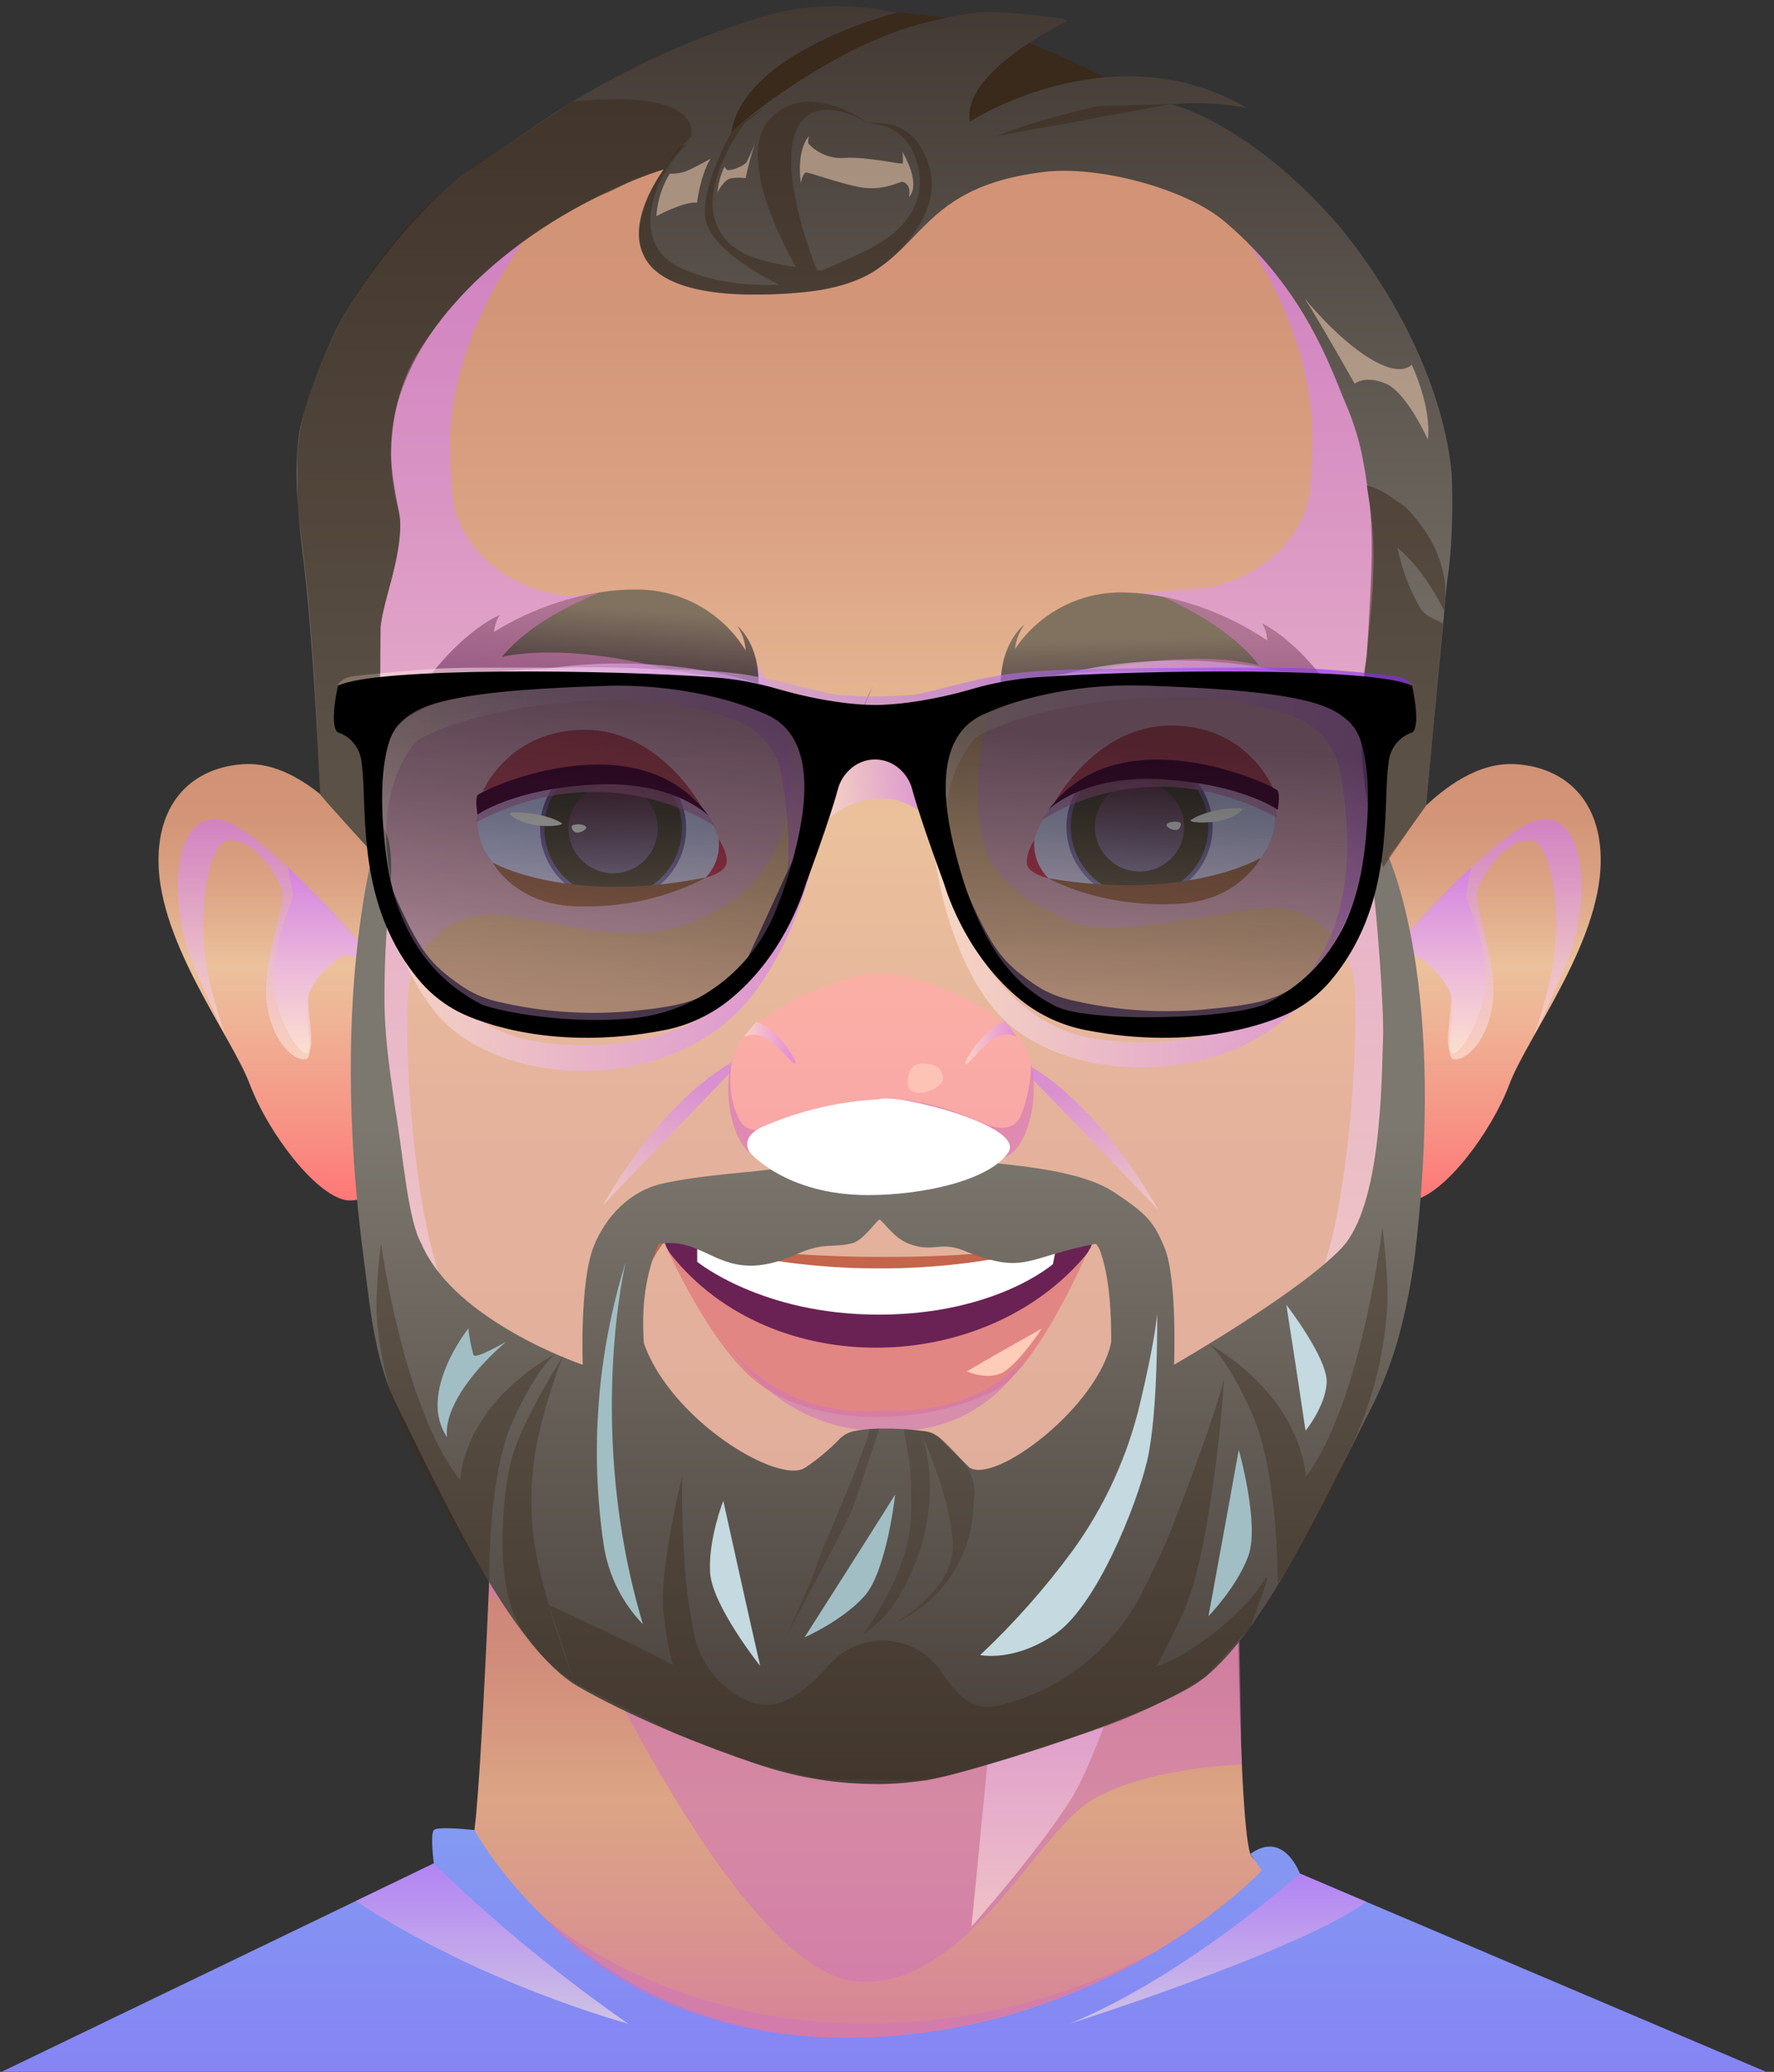 <svg width="197" height="230" viewBox="0 0 197 230" fill="none" xmlns="http://www.w3.org/2000/svg">
<rect x="0" y="0" width="197" height="230" fill="#333333" stroke="none"/>
<path d="M42.226 95.785C42.226 95.785 35.194 84.277 27 84.835C21.446 85.207 17.51 88.949 17.601 95.728C17.724 104.796 25.76 115.098 27.75 120.389C29.741 125.681 34.94 132.562 38.386 133.227C41.831 133.892 46.319 127.372 46.319 127.372C46.319 127.372 44.103 104.007 42.226 95.785Z" fill="url(#paint0_linear_1112_3080)"/>
<path style="mix-blend-mode:multiply" opacity="0.6" d="M42.226 107.558C42.226 107.558 28.794 90.95 23.899 90.95C19.005 90.95 19.01 100.395 20.984 105.788C22.348 109.519 25.016 114.912 25.016 114.912C25.016 114.912 22.901 109.119 22.653 104.768C22.264 98.101 23.747 93.255 25.433 93.266C28.529 93.266 30.965 97.515 31.354 99.02C31.743 100.524 28.907 107.101 29.662 111.688C30.418 116.276 33.164 118.023 34.083 117.521C35.002 117.019 33.581 111.852 34.416 110.02C35.25 108.189 37.669 105.512 39.085 106.075C40.5 106.639 42.226 107.558 42.226 107.558Z" fill="url(#paint1_linear_1112_3080)"/>
<path style="mix-blend-mode:multiply" opacity="0.6" d="M42.226 107.557C42.226 107.557 38.91 105.574 37.901 106.205C36.891 106.836 34.331 109.141 34.224 110.589C34.117 112.038 35.036 116.157 34.224 116.873C33.412 117.589 30.485 112.928 30.356 108.842C30.226 104.757 32.527 100.006 32.527 99.454C32.527 98.901 31.963 96.264 31.963 96.264C31.963 96.264 39.829 103.658 42.226 107.557Z" fill="url(#paint2_linear_1112_3080)"/>
<path d="M54.97 159.517C54.97 159.517 53.492 200.419 52.494 204.308C51.496 208.196 0.227 229.977 0.227 229.977H196.055C196.055 229.977 140.343 210.309 138.843 205.807C137.343 201.304 137.281 162.571 137.281 162.571L54.97 159.517Z" fill="url(#paint3_linear_1112_3080)"/>
<path d="M52.686 203.164C52.686 203.164 48.598 202.69 48.175 203.164C47.752 203.637 48.175 206.86 48.175 206.86L0.244 229.966H196.055L144.346 207.987C144.346 207.987 142.564 203.096 138.843 205.818L140.117 207.655C140.117 207.655 122.772 226.213 93.878 226.213C64.984 226.213 52.686 203.164 52.686 203.164Z" fill="url(#paint4_linear_1112_3080)"/>
<g style="mix-blend-mode:multiply" opacity="0.6">
<path d="M54.293 177.116C54.293 177.116 63.947 179.827 66.281 183.997C68.616 188.168 83.626 219.501 95.474 220.008C107.321 220.515 114.99 203.84 120.996 200.002C127.001 196.164 137.879 195.888 137.879 195.888L137.258 161.574L54.981 160.21L54.293 177.116Z" fill="#D177B8"/>
</g>
<path style="mix-blend-mode:multiply" opacity="0.6" d="M110.936 182.639L107.885 213.877C107.885 213.877 115.216 205.643 118.994 199.641C122.772 193.64 129.753 170.134 129.753 170.134L110.936 182.639Z" fill="url(#paint5_linear_1112_3080)"/>
<path style="mix-blend-mode:multiply" opacity="0.6" d="M144.346 207.976C144.346 207.976 131.766 219.309 118.819 224.646C118.819 224.646 144.527 216.475 151.722 211.121L144.346 207.976Z" fill="url(#paint6_linear_1112_3080)"/>
<path style="mix-blend-mode:multiply" opacity="0.6" d="M48.158 206.861C54.86 213.365 62.081 219.313 69.749 224.646C69.749 224.646 53.475 220.301 39.525 211.025L48.158 206.861Z" fill="url(#paint7_linear_1112_3080)"/>
<g style="mix-blend-mode:multiply" opacity="0.6">
<path d="M60.236 212.665C60.236 212.665 73.352 224.646 96.088 224.646C118.825 224.646 132.584 213.877 132.584 213.877C132.584 213.877 116.936 226.202 93.861 226.202C70.787 226.202 60.236 212.665 60.236 212.665Z" fill="#D177B8"/>
</g>
<path d="M153.132 95.785C153.132 95.785 160.164 84.277 168.357 84.835C173.911 85.207 177.847 88.949 177.757 95.728C177.633 104.796 169.597 115.098 167.607 120.389C165.616 125.681 160.423 132.562 156.972 133.227C153.521 133.892 149.038 127.372 149.038 127.372C149.038 127.372 151.282 104.007 153.132 95.785Z" fill="url(#paint8_linear_1112_3080)"/>
<path style="mix-blend-mode:multiply" opacity="0.6" d="M153.132 107.558C153.132 107.558 166.586 90.95 171.481 90.95C176.375 90.95 176.37 100.395 174.396 105.788C173.032 109.519 170.364 114.912 170.364 114.912C170.364 114.912 172.479 109.119 172.733 104.768C173.122 98.101 171.639 93.255 169.953 93.266C166.857 93.266 164.415 97.515 164.026 99.02C163.637 100.524 166.474 107.101 165.718 111.688C164.962 116.276 162.216 118.023 161.297 117.521C160.378 117.019 161.799 111.852 160.964 110.02C160.13 108.189 157.711 105.512 156.295 106.075C154.88 106.639 153.132 107.558 153.132 107.558Z" fill="url(#paint9_linear_1112_3080)"/>
<path style="mix-blend-mode:multiply" opacity="0.6" d="M153.132 107.557C153.132 107.557 156.448 105.574 157.457 106.205C158.466 106.836 161.026 109.141 161.133 110.589C161.241 112.038 160.321 116.157 161.133 116.873C161.945 117.589 164.872 112.928 165.002 108.842C165.131 104.757 162.831 100.006 162.831 99.454C162.831 98.901 163.366 96.264 163.366 96.264C163.366 96.264 155.568 103.658 153.132 107.557Z" fill="url(#paint10_linear_1112_3080)"/>
<path d="M154.175 97.03C158.748 112.348 154.902 118.366 153.611 128.448C152.32 138.53 149.715 146.544 148.119 150.342C147.216 152.286 146.003 154.069 144.527 155.623C139.982 160.734 132.758 166.11 127.864 171.154C126.134 172.92 124.268 174.546 122.281 176.017H122.253C119.653 177.998 116.829 179.666 113.84 180.988C109.176 182.904 97.075 182.904 97.075 182.904C97.075 182.904 84.98 182.904 80.317 180.988C75.065 178.626 70.308 175.291 66.298 171.16C60.518 165.203 52.517 158.716 48.485 152.822C47.887 151.96 46.793 148.843 46.432 148.009C45 144.594 43.472 138.006 42.079 129.232C41.752 127.199 41.376 125.172 40.951 123.151C38.182 109.879 39.823 104.897 42 95.402C43.128 66.26 35.515 48.103 38.402 40.315C41.29 32.526 77.931 11.923 97.047 11.923C110.473 11.923 131.8 19.221 144.047 28.052C149.247 31.805 153.549 38.044 154.412 40.36C157.321 48.142 151.299 87.394 154.175 97.03Z" fill="url(#paint11_linear_1112_3080)"/>
<path style="mix-blend-mode:multiply" opacity="0.6" d="M147.623 138.542C145.367 146.995 139.982 157.319 136.136 162.244C132.928 166.353 124.176 175.544 123.415 176.249C125.386 174.778 127.235 173.151 128.946 171.385C134.642 164.476 147.217 153.864 147.651 151.182C149.664 147.44 152.495 137.888 153.854 127.44C155.111 117.262 158.365 113.757 154.587 98.417C151.361 89.231 157.085 51.045 154.214 43.257C153.363 40.94 142.164 28.193 137.004 24.445C147.155 38.996 145.818 49.067 145.531 53.62C145.531 53.665 145.531 53.71 145.531 53.761C145.226 60.332 138.363 65.46 131.777 65.393L123.573 66.03L112.233 72.06C112.233 72.06 108.111 80.473 108.607 89.704C108.911 95.34 110.834 98.952 119.231 102.407C123.556 104.182 134.388 101.398 140.095 100.846C142.272 100.599 144.467 101.123 146.297 102.328C147.516 103.168 148.524 104.278 149.244 105.571C149.964 106.864 150.376 108.306 150.448 109.784C150.758 114.872 150.098 129.288 147.623 138.542Z" fill="url(#paint12_linear_1112_3080)"/>
<path style="mix-blend-mode:multiply" opacity="0.6" d="M48.107 139.268C50.363 147.722 55.748 158.046 59.588 162.966C62.796 167.074 71.554 176.271 72.309 176.975C70.337 175.504 68.487 173.876 66.778 172.106C61.082 165.203 48.733 154.557 48.079 151.903C46.066 148.161 43.269 138.136 41.876 128.166C40.523 118.282 37.365 114.483 41.143 99.144C44.267 89.265 38.639 51.766 41.51 43.978C42.367 41.667 53.458 29.737 58.618 25.989C48.468 40.546 49.906 49.788 50.193 54.347C50.193 54.392 50.193 54.437 50.193 54.482C50.492 61.059 57.361 66.187 63.947 66.114L70.815 66.041L83.491 72.803C86.613 77.216 88.127 82.564 87.782 87.957C87.478 93.593 84.354 99.989 75.698 102.756C68.802 104.965 61.336 102.142 55.646 101.584C53.469 101.338 51.274 101.862 49.443 103.066C48.227 103.908 47.22 105.018 46.5 106.311C45.78 107.604 45.367 109.044 45.293 110.522C44.972 115.594 45.609 130.015 48.107 139.268Z" fill="url(#paint13_linear_1112_3080)"/>
<g style="mix-blend-mode:multiply" opacity="0.6">
<path d="M145.085 154.98C139.61 159.928 133.311 166.849 128.416 171.887C126.69 173.656 124.825 175.284 122.84 176.756C120.231 178.732 117.4 180.397 114.404 181.715C109.735 183.631 97.639 183.631 97.639 183.631C97.639 183.631 85.544 183.631 80.88 181.715C75.627 179.355 70.871 176.02 66.862 171.887C61.082 165.93 52.432 158.519 48.428 152.613C52.493 157.197 56.874 161.49 61.539 165.462C68.447 171.222 79.956 182.188 97.639 182.188C115.323 182.188 128.574 169.08 131.332 167.074C134.089 165.068 144.724 155.262 145.085 154.98Z" fill="#D177B8"/>
</g>
<path d="M114.517 95.666C114.517 97.977 123.195 99.837 130.644 99.251C137.85 98.687 141.815 95.018 141.561 90.268C141.307 85.517 136.283 82.519 128.439 83.567C119.857 84.694 114.5 90.194 114.517 95.666Z" fill="url(#paint14_linear_1112_3080)"/>
<path d="M114.86 93.238C114.791 94.02 114.897 94.808 115.169 95.544C115.441 96.281 115.873 96.948 116.434 97.498C116.434 97.498 114.178 97.019 114.037 95.881C113.896 94.743 114.86 93.238 114.86 93.238Z" fill="#DD4C6A"/>
<path d="M126.544 99.904C131.026 99.904 134.659 96.274 134.659 91.795C134.659 87.316 131.026 83.686 126.544 83.686C122.063 83.686 118.43 87.316 118.43 91.795C118.43 96.274 122.063 99.904 126.544 99.904Z" fill="url(#paint15_linear_1112_3080)"/>
<path d="M126.544 99.425C130.761 99.425 134.179 96.009 134.179 91.795C134.179 87.581 130.761 84.165 126.544 84.165C122.328 84.165 118.909 87.581 118.909 91.795C118.909 96.009 122.328 99.425 126.544 99.425Z" fill="url(#paint16_linear_1112_3080)"/>
<path style="mix-blend-mode:multiply" d="M126.544 96.749C129.282 96.749 131.501 94.531 131.501 91.795C131.501 89.059 129.282 86.841 126.544 86.841C123.807 86.841 121.588 89.059 121.588 91.795C121.588 94.531 123.807 96.749 126.544 96.749Z" fill="url(#paint17_linear_1112_3080)"/>
<path d="M132.285 90.995C131.783 91.316 134.055 91.491 135.77 91.04C137.309 90.628 138.07 89.913 137.929 89.755C137.788 89.597 134.275 89.727 132.285 90.995Z" fill="white"/>
<path d="M130.982 91.282C130.345 91.085 129.578 91.316 129.539 91.581C129.499 91.846 130.283 92.218 130.666 92.144C131.05 92.071 131.321 91.395 130.982 91.282Z" fill="white"/>
<g style="mix-blend-mode:multiply" opacity="0.6">
<path d="M115.718 91.046C115.718 91.046 127.131 82.885 141.792 90.752L141.679 89.924C141.679 89.924 141.318 86.295 130.542 84.987C119.766 83.68 115.718 91.046 115.718 91.046Z" fill="#D177B8"/>
</g>
<path d="M116.434 97.498C116.434 97.498 122.338 100.919 131.157 100.316C137.687 99.854 139.982 95.244 139.982 95.244C139.982 95.244 131.845 100.124 116.434 97.498Z" fill="#B47C62"/>
<path d="M117.077 89.129C117.077 89.129 121.65 80.479 130.142 80.541C138.634 80.603 141.375 87.512 141.375 87.512C141.375 87.512 126.668 81.369 117.077 89.129Z" fill="#C6546F"/>
<path d="M116.434 89.901C116.434 89.901 120.217 85.957 129.127 86.52C138.036 87.084 141.888 89.901 141.888 89.901C141.888 89.901 142.187 88.284 141.888 87.777C141.589 87.27 124.441 79.059 116.434 89.901Z" fill="#5B164A"/>
<path d="M80.209 95.537C80.266 97.842 71.644 99.938 64.184 99.549C56.966 99.177 52.906 95.605 53.03 90.859C53.154 86.114 58.105 82.97 65.966 83.798C74.576 84.694 80.08 90.065 80.209 95.537Z" fill="url(#paint18_linear_1112_3080)"/>
<path d="M79.803 93.147C79.893 93.927 79.808 94.716 79.556 95.459C79.303 96.201 78.889 96.878 78.343 97.442C78.343 97.442 80.57 96.906 80.694 95.751C80.818 94.596 79.803 93.147 79.803 93.147Z" fill="#DD4C6A"/>
<path d="M68.086 100.096C72.567 100.096 76.2 96.465 76.2 91.987C76.2 87.508 72.567 83.877 68.086 83.877C63.604 83.877 59.971 87.508 59.971 91.987C59.971 96.465 63.604 100.096 68.086 100.096Z" fill="url(#paint19_linear_1112_3080)"/>
<path d="M68.086 99.617C72.302 99.617 75.721 96.201 75.721 91.987C75.721 87.772 72.302 84.356 68.086 84.356C63.869 84.356 60.451 87.772 60.451 91.987C60.451 96.201 63.869 99.617 68.086 99.617Z" fill="url(#paint20_linear_1112_3080)"/>
<path style="mix-blend-mode:multiply" d="M68.086 96.94C70.823 96.94 73.042 94.722 73.042 91.987C73.042 89.251 70.823 87.033 68.086 87.033C65.348 87.033 63.129 89.251 63.129 91.987C63.129 94.722 65.348 96.94 68.086 96.94Z" fill="url(#paint21_linear_1112_3080)"/>
<path d="M62.323 91.338C62.836 91.648 60.569 91.902 58.843 91.474C57.293 91.108 56.509 90.392 56.644 90.251C56.78 90.11 60.298 90.121 62.323 91.338Z" fill="white"/>
<path d="M63.654 91.592C64.285 91.378 65.052 91.592 65.097 91.851C65.142 92.111 64.37 92.511 63.969 92.415C63.569 92.319 63.281 91.71 63.654 91.592Z" fill="white"/>
<g style="mix-blend-mode:multiply" opacity="0.6">
<path d="M79.442 91.772C79.442 91.772 67.894 83.426 52.895 91.282L53.019 90.442C53.019 90.442 53.413 86.774 64.403 85.534C75.394 84.294 79.442 91.772 79.442 91.772Z" fill="#D177B8"/>
</g>
<path d="M78.343 97.414C78.343 97.414 72.529 100.998 63.682 100.603C57.141 100.316 54.727 95.768 54.727 95.768C54.727 95.768 63.005 100.474 78.343 97.414Z" fill="#B47C62"/>
<path d="M78.021 89.766C78.021 89.766 73.51 81.059 64.996 81.02C56.481 80.981 53.616 87.844 53.616 87.844C53.616 87.844 68.48 81.876 78.021 89.766Z" fill="#C6546F"/>
<path d="M78.738 90.612C78.738 90.612 74.948 86.61 65.943 87.095C56.938 87.58 53.024 90.442 53.024 90.442C53.024 90.442 52.736 88.797 53.024 88.29C53.312 87.782 70.73 79.56 78.738 90.612Z" fill="#5B164A"/>
<path d="M111.167 128.583C107.784 129.147 107.192 127.71 104.276 127.71C101.361 127.71 100.397 129.649 97.825 129.649C95.254 129.649 94.284 127.71 91.374 127.71C88.465 127.71 87.878 129.164 84.489 128.583C81.433 128.059 80.029 121.426 81.394 117.273C81.394 117.273 81.394 117.273 81.394 117.245C81.539 116.805 81.728 116.38 81.957 115.977C84.213 112.1 93.308 108.025 97.82 108.025C102.331 108.025 111.449 112.1 113.682 115.977C114.046 116.628 114.312 117.328 114.471 118.056C115.447 122.21 114.032 128.088 111.167 128.583Z" fill="url(#paint22_linear_1112_3080)"/>
<g style="mix-blend-mode:multiply" opacity="0.6">
<path d="M111.167 128.583C107.784 129.147 107.192 127.71 104.276 127.71C101.361 127.71 100.397 129.648 97.825 129.648C95.254 129.648 94.284 127.71 91.374 127.71C88.465 127.71 87.878 129.164 84.489 128.583C81.433 128.059 80.029 121.426 81.394 117.273C81.292 117.667 80.429 121.471 82.239 124.498C82.894 125.591 84.269 125.625 85.459 125.157C88.126 124.12 92.79 122.007 98.818 122.069C103.893 122.119 107.964 124.244 109.943 124.96C111.28 125.439 112.763 125.23 113.327 123.917C114.094 122.058 114.492 120.067 114.5 118.056C115.447 122.21 114.032 128.087 111.167 128.583Z" fill="#D077B7"/>
</g>
<path d="M110.423 128.206C112.114 128.166 108.951 121.612 103.526 126.735C103.526 126.735 108.573 128.431 110.423 128.206Z" fill="url(#paint23_linear_1112_3080)"/>
<path d="M85.341 127.868C83.677 127.676 88.42 121.81 92.344 127.028C92.344 127.028 86.593 128.014 85.341 127.868Z" fill="url(#paint24_linear_1112_3080)"/>
<path style="mix-blend-mode:multiply" opacity="0.6" d="M82.578 115.154C84.873 113.971 86.79 116.873 88.014 117.921C89.237 118.969 86.773 114.371 83.982 113.413L82.578 115.154Z" fill="url(#paint25_linear_1112_3080)"/>
<path style="mix-blend-mode:multiply" opacity="0.6" d="M112.949 115.126C110.654 113.903 108.742 116.907 107.513 117.994C106.284 119.082 108.827 114.32 111.618 113.345L112.949 115.126Z" fill="url(#paint26_linear_1112_3080)"/>
<path opacity="0.7" d="M101.073 118.834C100.831 119.364 100.34 121.117 101.727 121.308C102.281 121.359 102.839 121.274 103.351 121.058C103.863 120.843 104.315 120.505 104.665 120.074C104.717 119.88 104.73 119.677 104.703 119.478C104.676 119.279 104.609 119.087 104.508 118.913C104.406 118.74 104.271 118.588 104.11 118.467C103.949 118.346 103.766 118.258 103.571 118.209C102.562 118.011 101.502 117.91 101.073 118.834Z" fill="#FFCDBD"/>
<path d="M83.801 4.236C90.186 1.588 97.18 0.763 104.006 1.852C115.582 3.633 128.061 11.737 128.061 11.737L93.873 25.567L75.901 15.378L83.801 4.236Z" fill="#3A2A1B"/>
<path d="M61.398 12.645C68.531 8.034 76.268 4.431 84.388 1.937C89.296 0.446 94.51 0.273 99.506 1.435C99.506 1.435 82.657 5.645 81.207 14.701C81.422 14.239 92.559 4.867 103.041 2.45C108.596 1.171 108.911 0.973 117.759 2.016C118.029 2.086 118.288 2.196 118.526 2.343C118.526 2.343 106.684 7.944 107.71 13.512C108.207 13.107 123.871 3.459 138.442 11.968C135.654 11.453 132.808 11.32 129.984 11.574C129.984 11.574 135.003 12.543 142.452 18.827C144.962 20.974 147.276 23.34 149.365 25.899C155.444 33.513 160.327 43.369 161.207 52.544C161.207 52.544 161.551 59.199 160.705 64.485L158.348 89.468L153.605 95.965C151.614 89.98 150.847 83.656 151.35 77.368C151.451 74.781 152.404 67.512 152.478 64.063C152.63 61.047 152.458 58.025 151.965 55.046C151.502 51.411 151.034 48.469 149.354 44.603C147.871 41.177 145.012 32.177 135.944 24.552C131.602 20.906 121.926 18.353 115.949 19.086C99.37 21.081 103.476 31.18 89.113 32.453C61.274 34.91 73.719 18.798 73.719 18.798C73.719 18.798 55.505 24.124 46.28 39.374C43.393 44.136 42.711 51.09 44.211 56.382C45.293 60.191 42.412 66.875 42.254 69.76C42.254 83.657 42.006 95.396 42.006 95.396C42.006 95.396 35.594 88.385 35.577 88.16C35.414 86.075 35.013 74.905 34.038 65.246C33.474 59.611 32.442 53.902 33.181 48.289C33.446 46.294 35.487 40.078 37.754 35.778C40.399 30.768 47.661 21.656 52.488 18.68L61.398 12.645Z" fill="url(#paint27_linear_1112_3080)"/>
<path d="M111.128 76.399C111.128 76.399 113.868 75.091 120.573 74.646C122.563 74.511 124.898 74.46 127.616 74.534C134.445 74.679 141.248 75.433 147.944 76.788C147.871 76.579 144.437 71.434 140.168 69.219C140.522 69.79 140.717 70.446 140.732 71.118C137.216 68.746 133.267 67.088 129.11 66.238C127.82 65.98 126.511 65.828 125.197 65.782C122.75 65.658 120.314 66.17 118.125 67.27C115.937 68.369 114.072 70.018 112.712 72.054C112.815 71.079 113.173 70.148 113.75 69.355C113.75 69.355 111.02 71.287 111.128 76.399Z" fill="url(#paint28_linear_1112_3080)"/>
<g style="mix-blend-mode:multiply" opacity="0.6">
<path d="M120.607 74.646C122.597 74.511 124.932 74.46 127.65 74.534C134.479 74.679 141.282 75.433 147.978 76.788C147.905 76.579 144.47 71.434 140.202 69.219C140.556 69.79 140.751 70.446 140.766 71.118C137.249 68.746 133.301 67.088 129.144 66.238C131.529 67.365 136.723 69.862 139.801 73.846C139.779 73.868 133.272 71.795 120.607 74.646Z" fill="#CF77B6"/>
</g>
<path d="M118.791 135.008C118.791 135.008 121.853 137.741 122.738 139.77C122.738 139.77 123.234 136.225 120.764 134.535L118.791 135.008Z" fill="#C4654C"/>
<path d="M76.493 135.008C76.493 135.008 73.431 137.741 72.546 139.77C72.546 139.77 72.055 136.225 74.52 134.535L76.493 135.008Z" fill="#C4654C"/>
<path d="M75.388 137.352C75.388 137.352 82.093 139.533 98.395 139.533C114.697 139.533 120.263 137.104 120.263 137.104C120.263 137.104 112.492 140.796 97.566 140.796C82.64 140.796 75.388 137.352 75.388 137.352Z" fill="#C4654C"/>
<path d="M84.213 76.59C84.213 76.59 81.529 75.176 74.847 74.466C72.862 74.252 70.527 74.105 67.809 74.077C60.979 73.958 54.151 74.449 47.408 75.542C47.492 75.339 51.13 70.329 55.477 68.289C55.108 68.849 54.894 69.496 54.857 70.166C58.465 67.934 62.477 66.433 66.665 65.748C67.97 65.541 69.29 65.439 70.612 65.443C73.055 65.423 75.462 66.035 77.599 67.22C79.735 68.405 81.528 70.123 82.803 72.206C82.736 71.23 82.415 70.288 81.873 69.473C81.873 69.473 84.517 71.49 84.213 76.59Z" fill="url(#paint29_linear_1112_3080)"/>
<g style="mix-blend-mode:multiply" opacity="0.6">
<path d="M74.841 74.466C72.856 74.252 70.522 74.105 67.804 74.077C60.973 73.958 54.146 74.449 47.402 75.542C47.487 75.339 51.124 70.329 55.471 68.289C55.102 68.849 54.888 69.497 54.851 70.166C58.46 67.934 62.471 66.433 66.659 65.748C64.229 66.757 58.945 69.067 55.708 72.933C55.708 72.933 62.272 71.113 74.841 74.466Z" fill="#CF77B6"/>
</g>
<path d="M74.052 138.542C74.052 138.542 78.179 147.958 83.113 152.63C89.361 158.519 102.111 158.519 110.372 154.422C115.12 152.072 120.64 139.252 120.64 139.252L97.566 148.06L74.052 138.542Z" fill="#E28684"/>
<g style="mix-blend-mode:multiply" opacity="0.6">
<path d="M80.57 148.939C80.57 148.939 86.209 158.846 97.69 158.846C109.661 159.652 114.077 150.393 114.077 150.393C114.077 150.393 109.808 157.02 98.175 156.592C85.865 157.589 80.57 148.939 80.57 148.939Z" fill="#D177B8"/>
</g>
<path d="M120.64 136.93C120.64 136.93 113.603 140.807 97.566 140.807C81.523 140.807 74.492 136.93 74.492 136.93C72.907 137.189 74.492 139.252 74.492 139.252C85.73 153.385 109.453 152.737 120.64 139.252C120.64 139.252 122.219 137.189 120.64 136.93Z" fill="#6A2254"/>
<path d="M77.424 138.113V140.074C77.424 140.074 84.585 145.941 97.566 145.941C110.547 145.941 116.924 140.333 116.924 140.333L117.347 138.231C110.9 139.978 104.246 140.844 97.566 140.807C90.761 140.822 83.985 139.915 77.424 138.113Z" fill="white"/>
<path d="M107.637 162.898L104.553 159.827C104.021 159.298 103.329 158.961 102.585 158.869C100.837 158.649 97.47 158.356 94.842 158.869C94.229 158.998 93.666 159.304 93.224 159.748C92.075 160.943 90.799 162.009 89.418 162.926C86.48 164.893 74.463 157.635 71.492 149.08C71.255 145.011 71.61 141.703 73.116 138.108C78.754 137.11 80.052 142.999 88.47 139.235C91.459 137.893 92.277 138.547 94.527 138.046C95.795 137.764 96.963 135.955 97.634 135.386H97.696C98.372 135.949 99.353 137.437 100.865 138.046C103.735 139.173 104.383 137.629 107.372 138.97C113.936 141.545 113.97 139.533 121.836 138.046C122.902 140.424 123.42 143.878 123.398 148.978C121.943 156.152 110.519 164.825 107.637 162.904M97.329 198.058C100.308 198.062 103.274 197.67 106.148 196.891C113.744 194.829 125.834 190.98 132.273 187.249C139.519 183.051 146.89 166.849 151.914 157.02C153.529 153.938 154.771 150.675 155.613 147.299C156.405 144.15 156.971 140.948 157.305 137.719C160.66 107.253 153.775 94.196 153.775 94.196C153.296 94.302 152.874 94.582 152.589 94.98C152.304 95.378 152.176 95.867 152.23 96.354C152.912 101.156 153.707 112.072 153.589 115.233C153.402 119.95 153.459 133.785 148.987 138.541C144.329 143.495 130.379 151.503 130.379 151.503C130.379 151.503 130.745 141.968 129.33 138.541C128.168 135.724 127.413 134.76 123.618 132.292C118.351 128.826 105.551 129.215 102.945 128.088C101.383 128.381 97.87 130.624 97.639 130.669C97.639 130.669 94.183 128.414 92.598 128.099C88.166 130.325 80.429 129.852 73.55 131.396C70.009 132.19 67.302 134.969 65.943 138.333C64.358 142.278 64.714 151.509 64.714 151.509C64.714 151.509 50.532 146.724 46.821 138.119C45.288 135.459 44.797 128.414 43.895 123.128C43.427 119.787 42.767 115.83 42.699 111.593C42.659 107.56 42.847 103.527 43.263 99.516C43.985 92.302 42.248 91.626 42.248 91.626C42.248 91.626 36.31 108.792 40.376 139.618C41.12 145.293 41.572 151.013 44.132 156.135C49.156 166.189 56.746 182.904 64.206 187.227C69.62 190.36 78.027 193.893 84.839 196.086C88.873 197.386 93.085 198.048 97.323 198.047L97.329 198.058Z" fill="url(#paint30_linear_1112_3080)"/>
<g style="mix-blend-mode:soft-light">
<path d="M107.366 152.236C107.366 152.236 109.368 153.182 111.111 152.478C112.853 151.773 115.701 147.479 115.701 147.479C115.701 147.479 109.25 151.109 107.366 152.236Z" fill="#FFCCB8"/>
</g>
<path style="mix-blend-mode:multiply" opacity="0.6" d="M128.619 134.287C121.667 122.193 114.612 118.507 114.612 118.507L114.556 119.685L128.619 134.287Z" fill="url(#paint31_linear_1112_3080)"/>
<path style="mix-blend-mode:multiply" opacity="0.6" d="M66.964 133.768C73.911 121.674 81.134 118.022 81.134 118.022L81.016 119.15L66.964 133.768Z" fill="url(#paint32_linear_1112_3080)"/>
<path opacity="0.38" d="M102.872 197.68L108.207 196.311C108.207 196.311 112.667 194.863 119.896 192.597C124.883 191.091 129.63 188.882 133.993 186.037L138.82 180.655C138.82 180.655 141.64 173.403 140.393 175.409C139.147 177.415 136.401 180.481 131.76 183.417C130.687 184.061 129.554 184.599 128.377 185.023C129.121 183.693 130.108 181.794 131.366 179.089C134.693 171.937 136.164 151.475 135.849 153.244C135.533 155.014 133.424 161.134 130.339 169.125C129.437 171.458 128.197 174.107 126.888 176.688C125.295 179.873 123.013 182.664 120.209 184.86C117.404 187.056 114.146 188.601 110.671 189.385H110.592C108.088 189.948 106.301 188.258 104.592 185.665C103.916 184.644 103.012 183.793 101.95 183.181C100.888 182.57 99.699 182.213 98.475 182.141C97.252 182.068 96.028 182.281 94.901 182.762C93.775 183.244 92.776 183.981 91.983 184.916C89.429 187.869 86.395 190.033 83.593 189.024H83.548C81.859 188.379 80.368 187.306 79.221 185.909C78.074 184.513 77.311 182.842 77.006 181.061C76.538 178.661 76.21 176.236 76.025 173.797C75.743 168.725 75.653 164.938 75.8 163.884C75.946 162.83 73.11 174.502 73.68 179.128C74.181 183.186 74.655 184.595 74.745 184.843C69.963 182.25 60.964 178.187 60.964 178.187L63.823 186.832L75.072 192.467L83.954 195.798L91.25 197.517L102.872 197.68Z" fill="#3A2A1B"/>
<path opacity="0.38" d="M42.31 137.967C42.31 137.967 41.543 144.019 41.904 146.933C42.401 152.345 44.022 157.595 46.663 162.346C49.68 168.252 52.274 172.946 54.338 175.533C54.338 175.533 54.112 163.957 56.971 157.696C59.83 151.435 61.742 150.274 61.742 150.274C61.742 150.274 52.099 155.036 51.084 164.273C44.763 156.361 42.31 137.967 42.31 137.967Z" fill="#3A2A1B"/>
<path opacity="0.49" d="M160.231 69.197C159.577 76.1 158.844 84.587 158.314 89.484C156.058 92.663 153.605 96.281 153.605 96.281C153.605 96.281 149.472 84.852 151.79 72.843C152.06 66.909 152.867 58.872 151.75 53.919C151.75 53.919 152.81 53.8 156.143 56.365C161.855 62.152 160.361 67.788 160.361 67.788C160.361 67.788 158.359 63.431 155.179 60.788C155.645 63.078 156.463 65.281 157.603 67.32C158.184 68.436 159.397 68.746 160.231 69.197Z" fill="#3A2A1B"/>
<path opacity="0.38" d="M153.51 136.253C153.51 136.253 154.344 142.622 154.011 145.687C153.582 151.344 152.021 156.857 149.421 161.901C146.467 168.1 143.923 173.048 141.888 175.77C141.888 175.77 141.984 163.591 139.068 157.003C136.153 150.415 134.213 149.187 134.213 149.187C134.213 149.187 143.918 154.202 145.034 163.924C151.26 155.6 153.51 136.253 153.51 136.253Z" fill="#3A2A1B"/>
<g style="mix-blend-mode:soft-light">
<path d="M108.849 183.732C112.603 180.198 116.028 176.331 119.084 172.18C122.682 167.223 125.251 161.597 126.64 155.634C128.332 148.505 128.501 145.845 128.501 145.845C128.501 145.845 128.636 156.924 127.373 162.233C126.133 167.339 121.762 178.238 117.189 181.394C112.616 184.55 108.849 183.732 108.849 183.732Z" fill="#C4D9E0"/>
</g>
<path opacity="0.38" d="M63.823 186.815C62.106 182.351 60.71 177.771 59.644 173.11C58.653 168.077 58.823 162.885 60.141 157.927C61.663 152.292 62.616 150.393 62.616 150.393C62.616 150.393 57.907 157.719 56.808 161.974C55.748 166.043 54.953 175.64 57.535 180.16C59.065 182.851 61.222 185.134 63.823 186.815Z" fill="#3A2A1B"/>
<g style="mix-blend-mode:soft-light">
<path d="M49.663 159.562C49.663 159.562 48.598 155.617 56.188 148.95C56.188 148.95 52.838 150.928 52.573 150.415C52.305 149.454 52.116 148.472 52.009 147.479C52.009 147.479 46.274 154.665 49.663 159.562Z" fill="#A1BEC4"/>
</g>
<g style="mix-blend-mode:multiply">
<path d="M83.26 127.93C82.347 126.425 83.824 125.411 84.89 124.999C88.917 123.262 93.224 122.26 97.605 122.041C99.213 121.302 113.958 124.903 111.968 127.93C109.977 130.956 102.731 132.669 96.371 132.669C87.241 132.669 83.26 127.93 83.26 127.93Z" fill="white"/>
</g>
<path style="mix-blend-mode:multiply" opacity="0.6" d="M90.326 79.493C88.245 74.917 62.413 68.949 45.299 79.679C38.16 84.148 41.684 106.853 49.996 114.055C58.308 121.257 76.228 120.818 84.066 109.817C91.904 98.817 92.412 84.069 90.326 79.493ZM58.612 115.436C45.141 112.646 38.312 91.434 46.303 82.226C53.069 78.174 71.971 75.632 82.267 80.186C83.439 80.719 84.463 81.53 85.249 82.548C86.035 83.567 86.561 84.762 86.779 86.03C92.074 115.689 68.807 117.544 58.612 115.436Z" fill="url(#paint33_linear_1112_3080)"/>
<path style="mix-blend-mode:multiply" opacity="0.6" d="M152.354 79.16C150.267 74.584 124.441 68.616 107.321 79.346C100.188 83.815 103.712 106.52 112.018 113.694C120.325 120.868 138.256 120.457 146.089 109.451C153.921 98.445 154.44 83.736 152.354 79.16ZM120.64 115.126C107.169 112.308 100.306 91.102 108.331 81.876C115.063 77.825 133.999 75.283 144.29 79.836C145.467 80.365 146.496 81.175 147.288 82.194C148.079 83.213 148.608 84.41 148.829 85.68C154.102 115.329 130.835 117.211 120.64 115.126Z" fill="url(#paint34_linear_1112_3080)"/>
<path d="M96.923 76.156L82.882 106.673C79.02 110.967 76.589 111.638 69.749 112.28C64.833 112.69 59.883 112.31 55.088 111.153C53.671 110.815 52.332 110.21 51.141 109.372C47.825 107.039 46.568 105.67 43.635 98.913L46.59 108.239C47.732 109.565 49.109 110.669 50.65 111.497C53.182 112.844 60.868 115.588 72.839 113.154C72.868 113.154 72.839 113.154 72.839 113.154C75.918 112.218 76.482 112.59 78.788 110.578L78.828 110.539C80.847 108.769 83.401 107.687 84.726 105.315L96.923 76.156Z" fill="#634A66"/>
<path d="M143.563 110.454C146.089 109.558 147.019 107.507 148.344 105.134L146.844 106.78C142.982 111.074 140.219 111.452 133.379 112.094C128.463 112.501 123.513 112.121 118.718 110.967C117.292 110.627 115.944 110.023 114.742 109.186C111.426 106.853 110.169 105.478 107.237 98.721L108.641 103.15C109.458 105.785 110.893 108.186 112.825 110.155C113.246 110.603 113.726 110.992 114.252 111.311C116.783 112.652 127.537 115.633 136.441 112.967L143.563 110.454Z" fill="#634A66"/>
<path style="mix-blend-mode:multiply" opacity="0.6" d="M42.005 81.672C38.74 89.381 41.971 99.052 43.437 102.236C44.605 104.772 46.105 107.928 49.522 110.441C50.469 111.134 53.198 112.988 59.018 113.822C64.549 114.594 71.987 115.637 78.805 111.247C88.278 105.149 89.519 94.414 89.885 87.578C89.992 85.453 89.733 83.261 88.481 81.379C86.789 78.775 85.267 77.434 78.607 76.499C66.946 74.881 59.316 75.371 50.266 75.935C45.563 76.172 43.477 78.195 42.005 81.672Z" fill="url(#paint35_linear_1112_3080)"/>
<path style="mix-blend-mode:multiply" opacity="0.6" d="M151.057 81.262C154.322 88.972 151.09 98.636 149.624 101.826C148.457 104.356 146.957 107.518 143.54 110.031C142.593 110.725 139.863 112.579 134.038 113.413C128.507 114.19 121.069 115.233 114.257 110.843C104.778 104.74 103.543 94.004 103.177 87.174C103.064 85.055 103.323 82.863 104.581 80.975C106.272 78.377 107.795 77.03 114.454 76.1C126.116 74.483 133.745 74.973 142.796 75.537C147.465 75.756 149.574 77.785 151.057 81.262Z" fill="url(#paint36_linear_1112_3080)"/>
<path style="mix-blend-mode:multiply" opacity="0.6" d="M155.094 75.08C153.707 74.883 148.006 74.319 144.944 74.19C141.882 74.06 129.871 74.122 126.336 74.19C122.8 74.257 115.289 74.224 111.003 74.979C106.718 75.734 103.351 76.861 101.417 77.12C98.578 77.383 95.72 77.383 92.88 77.12C90.935 76.861 87.568 75.739 83.294 74.979C79.019 74.218 71.492 74.257 67.962 74.19C64.432 74.122 52.398 74.054 49.353 74.19C46.308 74.325 40.613 74.883 39.203 75.08C37.793 75.277 37.478 76.128 37.478 76.128C43.077 74.607 60.112 75.114 64.398 75.046C68.683 74.979 80.39 75.373 83.294 75.869C86.198 76.365 92.987 78.258 92.987 78.258H101.265C101.265 78.258 108.06 76.365 110.958 75.869C113.857 75.373 125.569 74.979 129.854 75.046C134.14 75.114 151.181 74.607 156.775 76.128C156.82 76.128 156.476 75.277 155.094 75.08Z" fill="url(#paint37_linear_1112_3080)"/>
<path style="mix-blend-mode:multiply" opacity="0.6" d="M90.263 92.426C90.263 92.426 96.951 84.734 103.504 91.198L103.346 86.825C103.346 86.825 97.933 80.428 90.827 87.332L90.263 92.426Z" fill="url(#paint38_linear_1112_3080)"/>
<path opacity="0.49" d="M55.5 16.646L63.597 11.269C78.473 9.765 76.77 15.164 76.77 15.164C75.67 16.307 74.649 17.523 73.713 18.804C68.993 20.247 69.907 20.416 66.879 21.622C66.879 21.622 48.13 29.827 44.008 45.246C42.84 50.194 43.523 52.093 44.425 57.768C44.6 62.147 42.536 66.542 42.265 69.602C42.085 77.402 42.152 95.526 42.152 95.526C42.152 95.526 35.577 88.352 35.572 88.2C35.273 84.925 35.098 70.391 33 56.156L33.045 52.048C32.825 49.985 33.457 46.976 33.835 45.618C35.544 39.886 40.726 25.572 55.5 16.646Z" fill="#3A2A1B"/>
<path opacity="0.27" d="M96.523 158.649C96.59 159.776 92.463 169.39 91.386 171.892C91.25 172.208 91.126 172.523 91.019 172.85C90.737 173.724 90.179 175.155 89.931 175.736C88.69 178.723 87.557 181.106 87.241 181.766C87.241 181.766 94.149 168.956 94.73 167.316C95.31 165.676 97.65 158.593 97.65 158.593L96.523 158.649Z" fill="#3A2A1B"/>
<path opacity="0.27" d="M108.122 166.674C108.127 169.218 107.473 171.72 106.223 173.936C104.973 176.153 103.17 178.007 100.989 179.32C100.557 179.583 100.109 179.818 99.647 180.024C100.053 179.793 105.675 176.434 105.804 171.887C105.928 167.17 102.421 159.353 102.421 159.353C104.705 167.068 101.885 173.746 99.776 177.319C98.799 178.954 97.47 180.352 95.886 181.411C95.886 181.411 100.741 174.851 101.113 169.069C101.231 167.003 101.209 164.932 101.045 162.87C100.915 161.45 100.34 158.626 100.34 158.626L103.03 158.925C103.03 158.925 104.276 158.75 107.372 162.87C108.103 163.994 108.371 165.357 108.122 166.674Z" fill="#3A2A1B"/>
<path opacity="0.49" d="M122.011 11.765C122.011 11.765 115.345 13.191 110.682 15.113L130.193 11.534L122.011 11.765Z" fill="#3A2A1B"/>
<g style="mix-blend-mode:soft-light" opacity="0.5">
<path d="M144.854 33.107C144.854 33.107 148.395 37.503 152.038 39.751C155.681 42 156.763 40.478 156.763 40.478C156.763 40.478 159.019 45.184 158.556 48.791C158.556 48.791 156.222 43.572 153.904 42.592C151.587 41.611 150.431 42.592 150.431 42.592C150.431 42.592 146.123 34.972 144.854 33.107Z" fill="#FFD9BB"/>
</g>
<g style="mix-blend-mode:soft-light">
<path d="M142.841 144.842C142.841 144.842 147.538 150.9 147.324 153.577C147.109 156.254 144.978 158.823 144.978 158.823C144.978 158.823 143.636 149.801 142.841 144.842Z" fill="#C4D9E0"/>
</g>
<g style="mix-blend-mode:soft-light">
<path d="M137.563 160.942C137.563 160.942 139.903 169.227 138.628 172.715C137.354 176.203 134.196 179.416 134.196 179.416C134.196 179.416 136.395 167.496 137.563 160.942Z" fill="#A1BEC4"/>
</g>
<g style="mix-blend-mode:soft-light">
<path d="M99.41 165.913C99.41 165.913 98.463 174.468 95.97 177.218C93.478 179.968 89.344 181.766 89.344 181.766C89.344 181.766 95.874 171.549 99.41 165.913Z" fill="#A1BEC4"/>
</g>
<g style="mix-blend-mode:soft-light">
<path d="M84.416 184.933C84.416 184.933 79.037 178.21 78.85 174.502C78.664 170.793 80.322 166.612 80.322 166.612C80.322 166.612 82.927 178.446 84.416 184.933Z" fill="#C4D9E0"/>
</g>
<path opacity="0.49" d="M97.882 29.545C97.882 29.545 105.365 24.276 103.019 17.93C101.118 12.802 97.38 13.935 96.06 13.49C97.34 13.957 100.735 13.642 101.936 18.438C103.273 23.746 98.141 26.671 98.141 26.671C98.141 26.671 97.07 27.624 91.2 30.052C85.662 29.258 80.672 28.852 79.358 24.304C78.1 19.897 82.431 14.02 82.674 13.687L84.895 11.923L82.465 13.49L81.568 14.025C81.348 14.408 77.508 21.098 78.416 24.614C79.347 28.221 86.514 31.608 86.514 31.608C86.514 31.608 79.702 32.076 74.943 29.393C70.183 26.711 72.309 19.649 76.375 15.958L76.2 16.031L75.484 16.324C75.112 16.787 69.354 23.853 71.413 28.159C73.195 33.028 83.598 32.667 83.598 32.667C83.598 32.667 93.624 33.113 97.882 29.545Z" fill="#3A2A1B"/>
<path opacity="0.49" d="M90.72 29.985C90.72 29.985 86.604 20.027 88.234 14.995C89.863 9.962 95.564 13.219 95.564 13.219L96.258 13.563C96.258 13.563 89.654 8.688 85.471 13.236C81.286 17.784 88.403 29.652 88.403 29.652L90.72 29.985Z" fill="#3A2A1B"/>
<g style="mix-blend-mode:soft-light" opacity="0.5">
<path d="M89.846 15.113C89.846 15.113 88.448 16.336 88.921 20.292C88.921 20.292 89.17 19.261 89.446 19.165C89.722 19.069 91.656 19.863 94.842 20.652C98.028 21.442 99.917 20.049 100.29 20.196C101.305 20.579 100.927 21.853 100.927 21.853C100.927 21.853 102.427 20.805 100.216 16.843C100.272 17.276 100.283 17.715 100.25 18.15C100.165 18.286 96.235 17.378 93.85 17.53C93.094 17.593 92.334 17.482 91.628 17.207C90.921 16.931 90.287 16.499 89.773 15.941C89.732 15.663 89.757 15.379 89.846 15.113Z" fill="#FFD9BB"/>
</g>
<g style="mix-blend-mode:soft-light" opacity="0.5">
<path d="M83.875 15.8C83.601 16.55 83.281 17.282 82.916 17.992C82.6 18.46 80.897 19.12 80.66 18.804L80.452 18.494C80.016 19.408 79.748 20.393 79.662 21.402C79.662 21.402 80.362 19.875 81.275 19.773C81.781 19.714 82.292 19.714 82.798 19.773C83.078 18.429 83.438 17.102 83.875 15.8Z" fill="#FFD9BB"/>
</g>
<g style="mix-blend-mode:soft-light" opacity="0.5">
<path d="M77.401 22.501C77.401 22.501 77.79 19.362 78.918 17.609C78.918 17.609 77.226 18.567 76.296 18.962C75.683 19.205 75.025 19.313 74.367 19.277C73.502 20.71 72.993 22.33 72.884 24C72.884 24 76.025 22.309 77.401 22.501Z" fill="#FFD9BB"/>
</g>
<g style="mix-blend-mode:soft-light">
<path d="M67.037 171.481C65.49 160.97 66.327 150.247 69.484 140.103C69.484 140.103 64.973 158.863 71.396 180.317C69.059 177.897 67.535 174.808 67.037 171.481Z" fill="#A1BEC4"/>
</g>
<path d="M156.82 76.128C152.574 74.009 126.527 74.364 115.182 75.182C112.741 75.364 110.326 75.8 107.975 76.483C101.434 78.377 97.171 78.259 97.171 78.259C97.171 78.259 92.908 78.377 86.373 76.483C84.022 75.8 81.607 75.364 79.166 75.182C67.821 74.364 41.769 74.009 37.523 76.128C36.513 80.992 37.523 81.296 37.523 81.296C38.256 81.543 38.899 82.004 39.369 82.618C39.839 83.233 40.115 83.973 40.162 84.745C40.872 89.614 39.31 100.558 46.855 109.181C48.007 110.464 49.383 111.527 50.915 112.319C53.447 113.616 61.781 116.698 73.753 114.36C76.363 113.858 78.814 112.735 80.897 111.085C86.767 106.385 88.995 99.781 89.564 97.926C89.564 97.926 92.062 91.226 93.027 87.687C93.238 86.834 93.693 86.061 94.335 85.461C95.095 84.723 96.112 84.311 97.171 84.311C98.23 84.311 99.248 84.723 100.008 85.461C100.65 86.061 101.104 86.834 101.316 87.687C102.28 91.226 104.778 97.926 104.778 97.926C105.342 99.781 107.598 106.38 113.445 111.085C115.535 112.736 117.991 113.859 120.607 114.36C132.572 116.698 140.907 113.616 143.438 112.319C144.972 111.529 146.347 110.465 147.499 109.181C155.049 100.558 153.481 89.614 154.192 84.745C154.24 83.974 154.517 83.234 154.987 82.62C155.457 82.005 156.099 81.545 156.831 81.296C156.831 81.296 157.823 80.992 156.82 76.128ZM88.499 93.598C87.869 96.406 86.98 99.149 85.843 101.792C84.45 104.909 82.249 107.597 79.468 109.578C76.687 111.56 73.427 112.763 70.025 113.063C61.99 113.79 54.338 111.97 53.396 111.463C49.951 109.637 44.295 105.625 42.902 95.086C41.51 84.548 43.663 81.313 43.663 81.313C43.663 81.313 44.526 79.239 48.225 78.123C51.925 77.007 58.015 76.433 67.121 76.145C76.228 75.858 82.668 78.275 84.19 78.935C85.713 79.594 91.442 81.093 88.499 93.615V93.598ZM151.44 95.069C150.047 105.608 144.239 109.513 140.794 111.339C137.348 113.165 120.911 113.593 117.206 111.694C113.501 109.795 108.787 106.12 105.844 93.598C102.9 81.076 108.635 79.56 110.158 78.901C111.68 78.242 118.114 75.807 127.221 76.111C136.328 76.416 142.412 76.974 146.117 78.09C149.822 79.205 150.684 81.279 150.684 81.279C150.684 81.279 152.839 84.548 151.44 95.086V95.069Z" fill="url(#paint39_linear_1112_3080)"/>
<defs>
<linearGradient id="paint0_linear_1112_3080" x1="32.008" y1="133.278" x2="32.008" y2="84.812" gradientUnits="userSpaceOnUse">
<stop stop-color="#FF7777"/>
<stop offset="0.15" stop-color="#F88F83"/>
<stop offset="0.41" stop-color="#EFB395"/>
<stop offset="0.54" stop-color="#EBC19C"/>
<stop offset="0.61" stop-color="#E5B592"/>
<stop offset="0.74" stop-color="#DAA182"/>
<stop offset="0.87" stop-color="#D39578"/>
<stop offset="1" stop-color="#D19175"/>
</linearGradient>
<linearGradient id="paint1_linear_1112_3080" x1="30.998" y1="117.622" x2="30.998" y2="90.95" gradientUnits="userSpaceOnUse">
<stop stop-color="#FFEADB"/>
<stop offset="0.99" stop-color="#D177F4"/>
</linearGradient>
<linearGradient id="paint2_linear_1112_3080" x1="36.31" y1="116.946" x2="36.31" y2="96.264" gradientUnits="userSpaceOnUse">
<stop stop-color="#FFEADB"/>
<stop offset="0.99" stop-color="#D177F4"/>
</linearGradient>
<linearGradient id="paint3_linear_1112_3080" x1="98.141" y1="229.977" x2="98.141" y2="159.517" gradientUnits="userSpaceOnUse">
<stop stop-color="#D57C9D"/>
<stop offset="0.25" stop-color="#DA978D"/>
<stop offset="0.43" stop-color="#DCA585"/>
<stop offset="0.46" stop-color="#DAA183"/>
<stop offset="0.64" stop-color="#D18D7B"/>
<stop offset="0.82" stop-color="#CC8177"/>
<stop offset="1" stop-color="#CA7D75"/>
</linearGradient>
<linearGradient id="paint4_linear_1112_3080" x1="98.141" y1="229.977" x2="98.141" y2="202.955" gradientUnits="userSpaceOnUse">
<stop offset="0.01" stop-color="#8684F4"/>
<stop offset="1" stop-color="#839AF2"/>
</linearGradient>
<linearGradient id="paint5_linear_1112_3080" x1="118.819" y1="213.877" x2="118.819" y2="170.134" gradientUnits="userSpaceOnUse">
<stop stop-color="#FFEADB"/>
<stop offset="0.99" stop-color="#D177F4"/>
</linearGradient>
<linearGradient id="paint6_linear_1112_3080" x1="135.268" y1="224.646" x2="135.268" y2="207.976" gradientUnits="userSpaceOnUse">
<stop stop-color="#FFEADB"/>
<stop offset="0.99" stop-color="#D177F4"/>
</linearGradient>
<linearGradient id="paint7_linear_1112_3080" x1="54.637" y1="224.646" x2="54.637" y2="206.861" gradientUnits="userSpaceOnUse">
<stop stop-color="#FFEADB"/>
<stop offset="0.99" stop-color="#D177F4"/>
</linearGradient>
<linearGradient id="paint8_linear_1112_3080" x1="163.366" y1="133.278" x2="163.366" y2="84.812" gradientUnits="userSpaceOnUse">
<stop stop-color="#FF7777"/>
<stop offset="0.15" stop-color="#F88F83"/>
<stop offset="0.41" stop-color="#EFB395"/>
<stop offset="0.54" stop-color="#EBC19C"/>
<stop offset="0.61" stop-color="#E5B592"/>
<stop offset="0.74" stop-color="#DAA182"/>
<stop offset="0.87" stop-color="#D39578"/>
<stop offset="1" stop-color="#D19175"/>
</linearGradient>
<linearGradient id="paint9_linear_1112_3080" x1="164.381" y1="117.622" x2="164.381" y2="90.95" gradientUnits="userSpaceOnUse">
<stop stop-color="#FFEADB"/>
<stop offset="0.99" stop-color="#D177F4"/>
</linearGradient>
<linearGradient id="paint10_linear_1112_3080" x1="159.07" y1="116.946" x2="159.07" y2="96.264" gradientUnits="userSpaceOnUse">
<stop stop-color="#FFEADB"/>
<stop offset="0.99" stop-color="#D177F4"/>
</linearGradient>
<linearGradient id="paint11_linear_1112_3080" x1="97.053" y1="182.904" x2="97.053" y2="11.923" gradientUnits="userSpaceOnUse">
<stop stop-color="#DFAC9B"/>
<stop offset="0.36" stop-color="#E5B39C"/>
<stop offset="0.54" stop-color="#EBC19C"/>
<stop offset="0.61" stop-color="#E5B592"/>
<stop offset="0.74" stop-color="#DAA182"/>
<stop offset="0.87" stop-color="#D39578"/>
<stop offset="1" stop-color="#D19175"/>
</linearGradient>
<linearGradient id="paint12_linear_1112_3080" x1="132.448" y1="176.249" x2="132.448" y2="24.445" gradientUnits="userSpaceOnUse">
<stop stop-color="#FFEADB"/>
<stop offset="0.99" stop-color="#D177F4"/>
</linearGradient>
<linearGradient id="paint13_linear_1112_3080" x1="63.603" y1="176.975" x2="63.603" y2="25.989" gradientUnits="userSpaceOnUse">
<stop stop-color="#FFEADB"/>
<stop offset="0.99" stop-color="#D177F4"/>
</linearGradient>
<linearGradient id="paint14_linear_1112_3080" x1="127.776" y1="99.411" x2="128.437" y2="83.228" gradientUnits="userSpaceOnUse">
<stop stop-color="#EEE2FF"/>
<stop offset="1" stop-color="#BDC9FB"/>
</linearGradient>
<linearGradient id="paint15_linear_1112_3080" x1="126.198" y1="99.917" x2="126.86" y2="83.711" gradientUnits="userSpaceOnUse">
<stop stop-color="#ACA1DB"/>
<stop offset="1" stop-color="#6A518A"/>
</linearGradient>
<linearGradient id="paint16_linear_1112_3080" x1="126.218" y1="99.438" x2="126.84" y2="84.19" gradientUnits="userSpaceOnUse">
<stop stop-color="#7F6F5E"/>
<stop offset="0.96" stop-color="#4F4741"/>
</linearGradient>
<linearGradient id="paint17_linear_1112_3080" x1="126.327" y1="96.763" x2="126.731" y2="86.864" gradientUnits="userSpaceOnUse">
<stop stop-color="#A79ABD"/>
<stop offset="0.99" stop-color="#724A60"/>
</linearGradient>
<linearGradient id="paint18_linear_1112_3080" x1="66.735" y1="100.792" x2="65.602" y2="84.595" gradientUnits="userSpaceOnUse">
<stop stop-color="#EEE2FF"/>
<stop offset="1" stop-color="#BDC9FB"/>
</linearGradient>
<linearGradient id="paint19_linear_1112_3080" x1="68.331" y1="101.247" x2="67.196" y2="85.033" gradientUnits="userSpaceOnUse">
<stop stop-color="#ACA1DB"/>
<stop offset="1" stop-color="#6A518A"/>
</linearGradient>
<linearGradient id="paint20_linear_1112_3080" x1="68.297" y1="100.773" x2="67.229" y2="85.507" gradientUnits="userSpaceOnUse">
<stop stop-color="#7F6F5E"/>
<stop offset="0.96" stop-color="#4F4741"/>
</linearGradient>
<linearGradient id="paint21_linear_1112_3080" x1="68.11" y1="98.096" x2="67.417" y2="88.189" gradientUnits="userSpaceOnUse">
<stop stop-color="#A79ABD"/>
<stop offset="0.99" stop-color="#724A60"/>
</linearGradient>
<linearGradient id="paint22_linear_1112_3080" x1="97.825" y1="108.606" x2="97.825" y2="128.775" gradientUnits="userSpaceOnUse">
<stop stop-color="#FAAFA5"/>
<stop offset="1" stop-color="#F9A6A7"/>
</linearGradient>
<linearGradient id="paint23_linear_1112_3080" x1="129.901" y1="103.562" x2="122.497" y2="102.969" gradientUnits="userSpaceOnUse">
<stop stop-color="#721E24"/>
<stop offset="1" stop-color="#510036"/>
</linearGradient>
<linearGradient id="paint24_linear_1112_3080" x1="84.998" y1="126.317" x2="92.34" y2="126.361" gradientUnits="userSpaceOnUse">
<stop stop-color="#721E24"/>
<stop offset="1" stop-color="#510036"/>
</linearGradient>
<linearGradient id="paint25_linear_1112_3080" x1="82.578" y1="115.752" x2="88.335" y2="115.752" gradientUnits="userSpaceOnUse">
<stop stop-color="#FFEADB"/>
<stop offset="0.99" stop-color="#D177F4"/>
</linearGradient>
<linearGradient id="paint26_linear_1112_3080" x1="107.197" y1="115.752" x2="112.949" y2="115.752" gradientUnits="userSpaceOnUse">
<stop stop-color="#FFEADB"/>
<stop offset="0.99" stop-color="#D177F4"/>
</linearGradient>
<linearGradient id="paint27_linear_1112_3080" x1="97.081" y1="85.111" x2="97.081" y2="-10.185" gradientUnits="userSpaceOnUse">
<stop stop-color="#7C776F"/>
<stop offset="1" stop-color="#3C322D"/>
</linearGradient>
<linearGradient id="paint28_linear_1112_3080" x1="118.903" y1="71.091" x2="119.17" y2="79.798" gradientUnits="userSpaceOnUse">
<stop stop-color="#817260"/>
<stop offset="1" stop-color="#49353E"/>
</linearGradient>
<linearGradient id="paint29_linear_1112_3080" x1="78.567" y1="68.166" x2="77.95" y2="76.857" gradientUnits="userSpaceOnUse">
<stop stop-color="#817260"/>
<stop offset="1" stop-color="#49353E"/>
</linearGradient>
<linearGradient id="paint30_linear_1112_3080" x1="98.598" y1="125.05" x2="98.598" y2="213.826" gradientUnits="userSpaceOnUse">
<stop stop-color="#7C776F"/>
<stop offset="1" stop-color="#3C322D"/>
</linearGradient>
<linearGradient id="paint31_linear_1112_3080" x1="126.275" y1="138.202" x2="120.469" y2="119.748" gradientUnits="userSpaceOnUse">
<stop stop-color="#FFEADB"/>
<stop offset="0.99" stop-color="#D177F4"/>
</linearGradient>
<linearGradient id="paint32_linear_1112_3080" x1="69.237" y1="137.774" x2="75.042" y2="119.325" gradientUnits="userSpaceOnUse">
<stop stop-color="#FFEADB"/>
<stop offset="0.99" stop-color="#D177F4"/>
</linearGradient>
<linearGradient id="paint33_linear_1112_3080" x1="41.459" y1="96.247" x2="91.374" y2="96.247" gradientUnits="userSpaceOnUse">
<stop stop-color="#FFEADB"/>
<stop offset="0.99" stop-color="#D177F4"/>
</linearGradient>
<linearGradient id="paint34_linear_1112_3080" x1="103.481" y1="95.915" x2="153.402" y2="95.915" gradientUnits="userSpaceOnUse">
<stop stop-color="#FFEADB"/>
<stop offset="0.99" stop-color="#D177F4"/>
</linearGradient>
<linearGradient id="paint35_linear_1112_3080" x1="61.104" y1="118.156" x2="67.902" y2="69.346" gradientUnits="userSpaceOnUse">
<stop stop-opacity="0.35"/>
<stop offset="0.23" stop-opacity="0.51"/>
<stop offset="0.57" stop-opacity="0.83"/>
<stop offset="0.83"/>
<stop offset="1"/>
</linearGradient>
<linearGradient id="paint36_linear_1112_3080" x1="126.228" y1="112.173" x2="128.526" y2="76.37" gradientUnits="userSpaceOnUse">
<stop stop-opacity="0.44"/>
<stop offset="0.23" stop-opacity="0.62"/>
<stop offset="0.57" stop-opacity="0.85"/>
<stop offset="0.83"/>
<stop offset="1"/>
</linearGradient>
<linearGradient id="paint37_linear_1112_3080" x1="37.523" y1="76.185" x2="156.82" y2="76.185" gradientUnits="userSpaceOnUse">
<stop stop-color="#FFEADB"/>
<stop offset="0.99" stop-color="#8627F4"/>
</linearGradient>
<linearGradient id="paint38_linear_1112_3080" x1="90.107" y1="88.928" x2="103.335" y2="89.203" gradientUnits="userSpaceOnUse">
<stop stop-color="#FFEADB"/>
<stop offset="0.99" stop-color="#D177F4"/>
</linearGradient>
<linearGradient id="paint39_linear_1112_3080" x1="126.104" y1="116.05" x2="61.295" y2="53.558" gradientUnits="userSpaceOnUse">
<stop/>
<stop offset="0.17"/>
<stop offset="0.42"/>
<stop offset="0.47"/>
<stop offset="0.58"/>
<stop offset="0.81"/>
</linearGradient>
</defs>
</svg>
